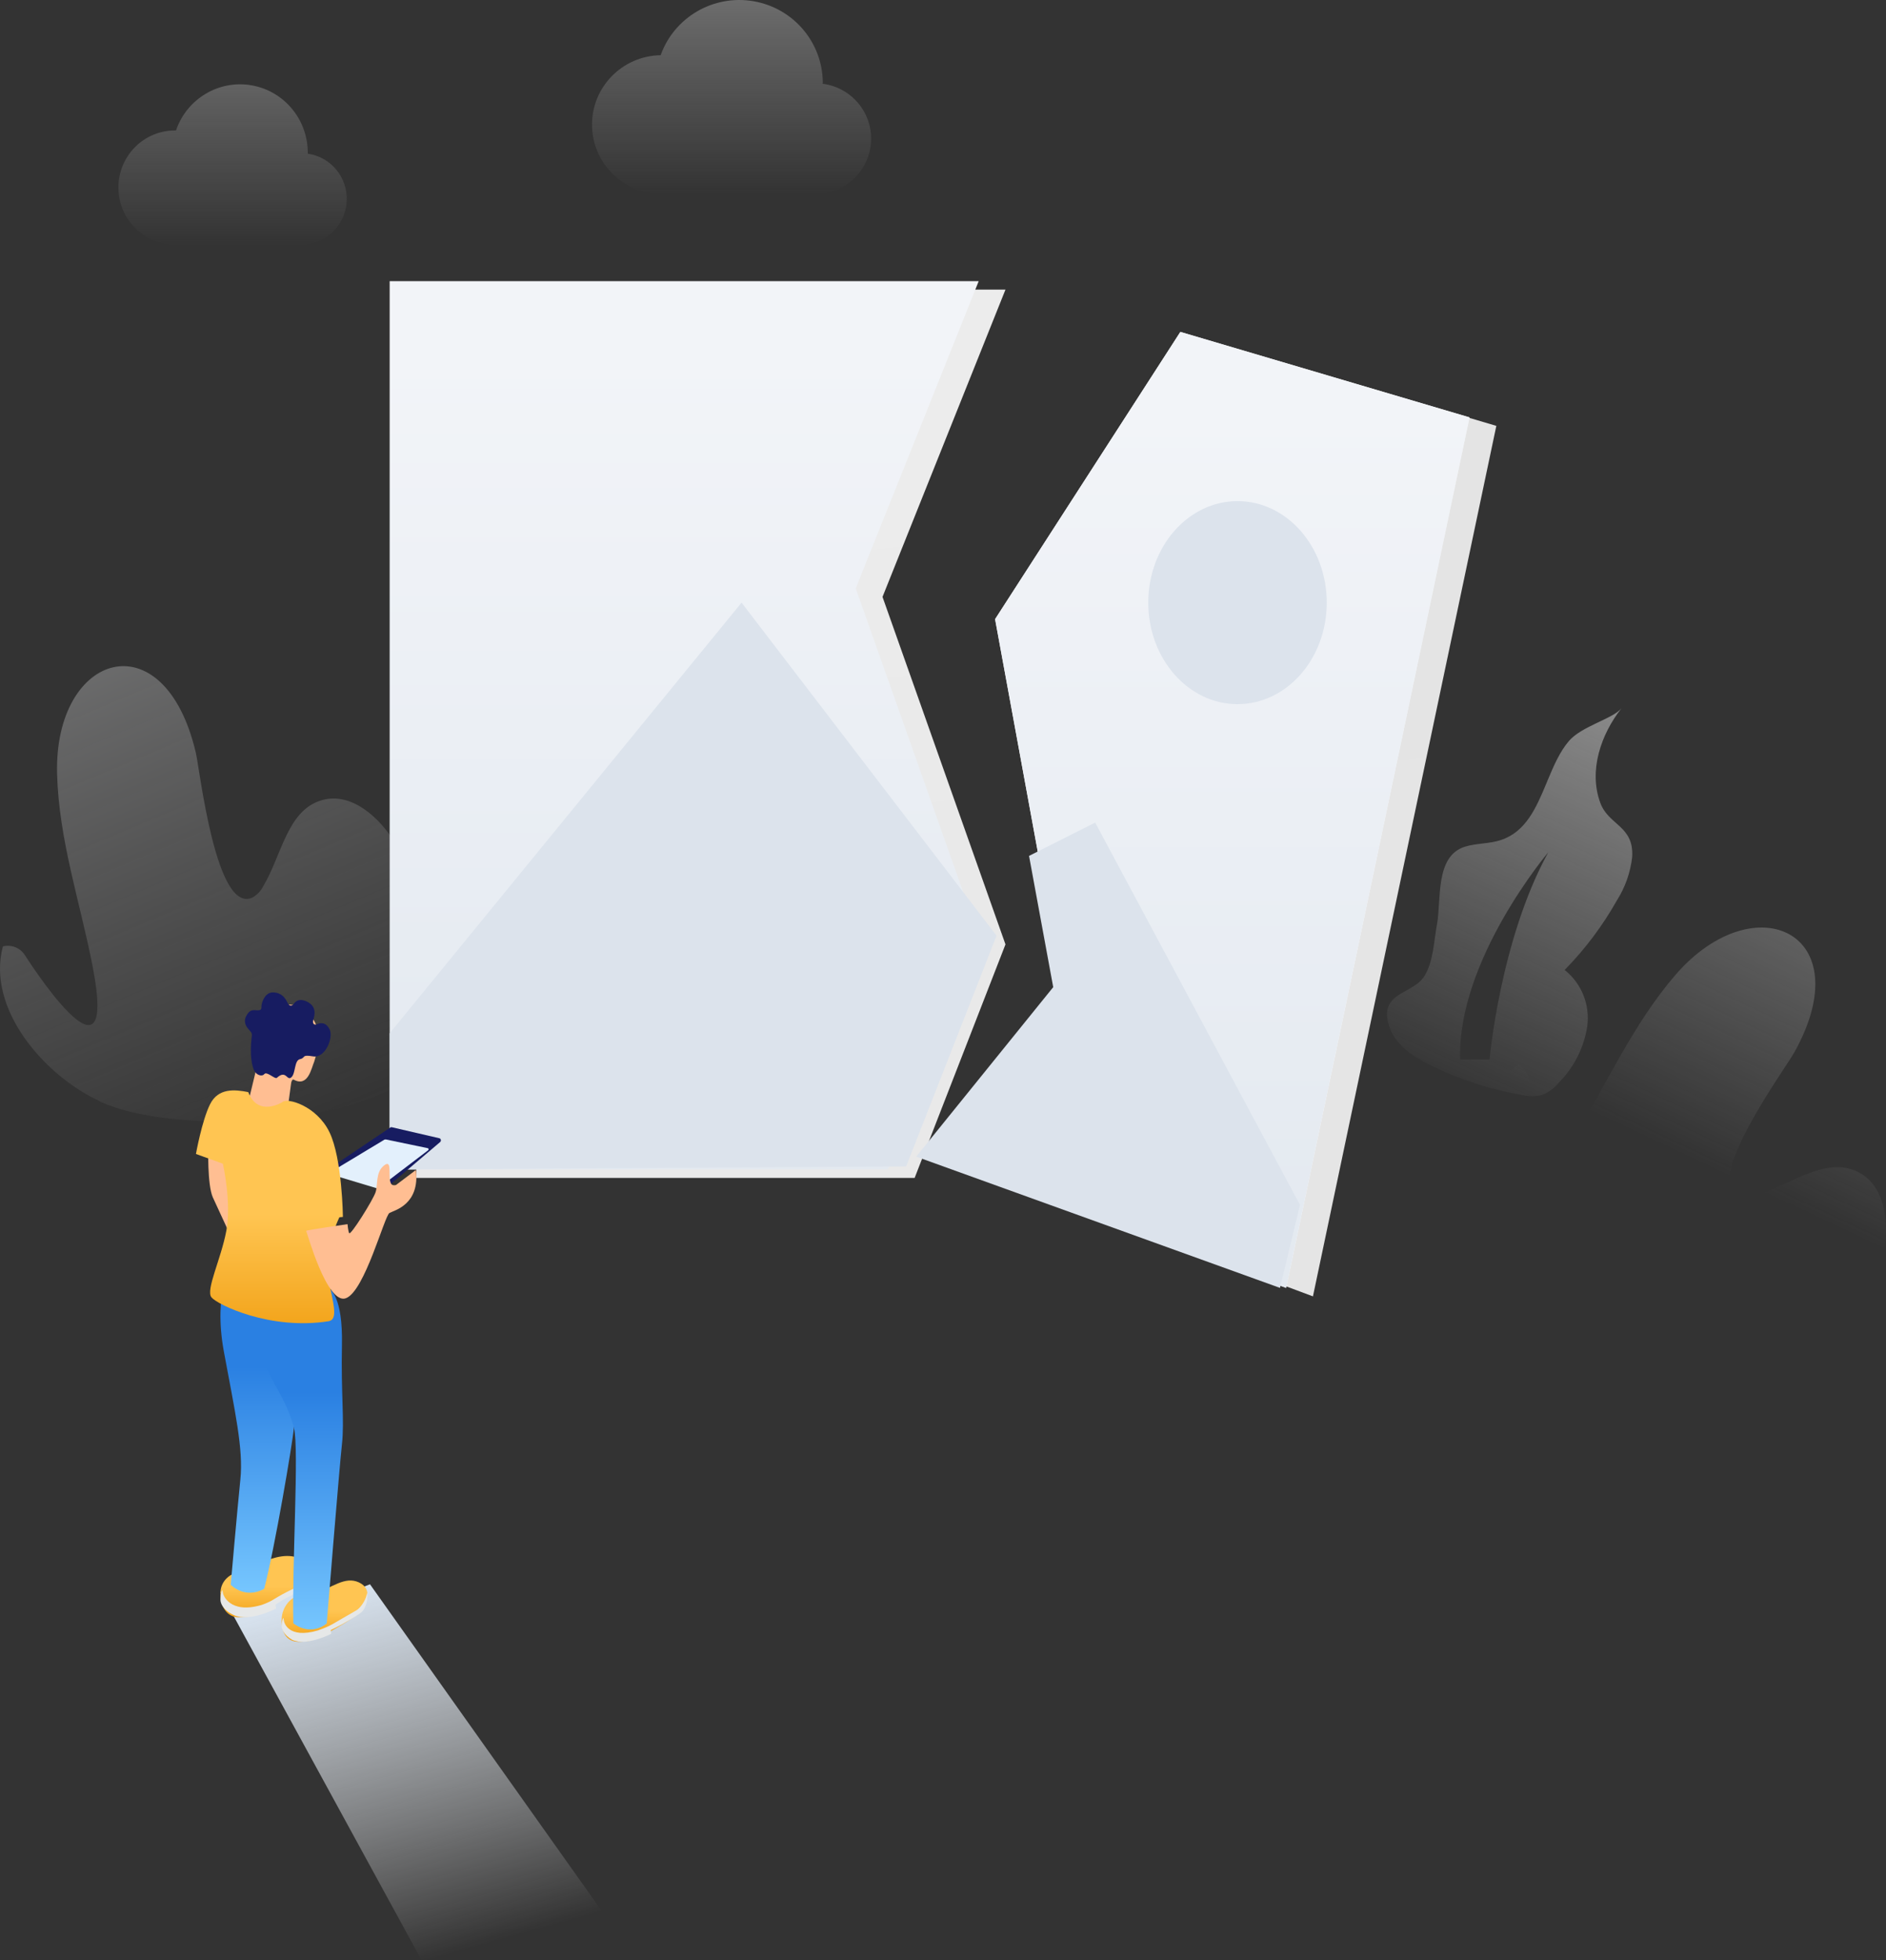 <?xml version="1.0" encoding="UTF-8"?>
<svg width="154px" height="160px" viewBox="0 0 154 160" version="1.1" xmlns="http://www.w3.org/2000/svg" xmlns:xlink="http://www.w3.org/1999/xlink">
    <rect x="0" y="0" width="154" height="160" fill="#333333" stroke="none"/>
    <!-- Generator: Sketch 63 (92445) - https://sketch.com -->
    <title>图标</title>
    <desc>Created with Sketch.</desc>
    <defs>
        <linearGradient x1="-44.814%" y1="-185.964%" x2="68.44%" y2="100%" id="linearGradient-1">
            <stop stop-color="#F2F4F8" offset="0%"></stop>
            <stop stop-color="#D2D2D2" stop-opacity="0" offset="100%"></stop>
        </linearGradient>
        <linearGradient x1="121.384%" y1="-110.864%" x2="54.657%" y2="55.587%" id="linearGradient-2">
            <stop stop-color="#D2D2D2" offset="0%"></stop>
            <stop stop-color="#D2D2D2" stop-opacity="0" offset="100%"></stop>
        </linearGradient>
        <linearGradient x1="98.852%" y1="-97.78%" x2="39.101%" y2="104.736%" id="linearGradient-3">
            <stop stop-color="#D2D2D2" offset="0%"></stop>
            <stop stop-color="#D2D2D2" stop-opacity="0" offset="100%"></stop>
        </linearGradient>
        <linearGradient x1="50%" y1="-230.116%" x2="50%" y2="100%" id="linearGradient-4">
            <stop stop-color="#D2D2D2" offset="0%"></stop>
            <stop stop-color="#D2D2D2" stop-opacity="0" offset="100%"></stop>
        </linearGradient>
        <linearGradient x1="50%" y1="-169.203%" x2="50%" y2="100%" id="linearGradient-5">
            <stop stop-color="#D2D2D2" offset="0%"></stop>
            <stop stop-color="#D2D2D2" stop-opacity="0" offset="100%"></stop>
        </linearGradient>
        <linearGradient x1="51.791%" y1="23.455%" x2="53.896%" y2="67.18%" id="linearGradient-6">
            <stop stop-color="#E4E4E4" offset="0%"></stop>
            <stop stop-color="#E5E5E5" offset="100%"></stop>
        </linearGradient>
        <linearGradient x1="51.791%" y1="23.455%" x2="53.896%" y2="67.18%" id="linearGradient-7">
            <stop stop-color="#EFEFEF" offset="0%"></stop>
            <stop stop-color="#F9F9F9" offset="100%"></stop>
        </linearGradient>
        <linearGradient x1="50%" y1="7.702%" x2="50%" y2="100%" id="linearGradient-8">
            <stop stop-color="#F2F4F8" offset="0%"></stop>
            <stop stop-color="#E3E9F0" offset="100%"></stop>
        </linearGradient>
        <polygon id="path-9" points="64.563 4.143 88.177 11.121 73.203 82.172 43.724 71.166 54.826 56.954 49.435 27.59"></polygon>
        <linearGradient x1="52.429%" y1="23.455%" x2="55.282%" y2="67.18%" id="linearGradient-10">
            <stop stop-color="#ECECEC" offset="0%"></stop>
            <stop stop-color="#E9E9E9" offset="100%"></stop>
        </linearGradient>
        <linearGradient x1="50%" y1="7.702%" x2="50%" y2="100%" id="linearGradient-11">
            <stop stop-color="#F2F4F8" offset="0%"></stop>
            <stop stop-color="#E3E9F0" offset="100%"></stop>
        </linearGradient>
        <linearGradient x1="50%" y1="0%" x2="50%" y2="91.444%" id="linearGradient-12">
            <stop stop-color="#DCE3EC" offset="0%"></stop>
            <stop stop-color="#DCE3EC" offset="100%"></stop>
        </linearGradient>
        <linearGradient x1="55.198%" y1="67.993%" x2="38.568%" y2="1.157%" id="linearGradient-13">
            <stop stop-color="#FFFFFF" stop-opacity="0" offset="0%"></stop>
            <stop stop-color="#D6E1ED" offset="100%"></stop>
        </linearGradient>
        <linearGradient x1="50.006%" y1="99.99%" x2="50.006%" y2="-0.026%" id="linearGradient-14">
            <stop stop-color="#F2A319" offset="0%"></stop>
            <stop stop-color="#FFC552" offset="47.96%"></stop>
        </linearGradient>
        <linearGradient x1="50.052%" y1="99.975%" x2="50.052%" y2="-0.068%" id="linearGradient-15">
            <stop stop-color="#F2A319" offset="0%"></stop>
            <stop stop-color="#FFC552" offset="47.96%"></stop>
        </linearGradient>
        <linearGradient x1="50.014%" y1="100.017%" x2="50.014%" y2="-0.004%" id="linearGradient-16">
            <stop stop-color="#78C8FF" offset="0%"></stop>
            <stop stop-color="#2A80E2" offset="69.03%"></stop>
        </linearGradient>
        <linearGradient x1="49.975%" y1="100.009%" x2="49.975%" y2="0.001%" id="linearGradient-17">
            <stop stop-color="#78C8FF" offset="0%"></stop>
            <stop stop-color="#2A80E2" offset="69.03%"></stop>
        </linearGradient>
        <linearGradient x1="49.978%" y1="99.99%" x2="49.978%" y2="-0.007%" id="linearGradient-18">
            <stop stop-color="#F2A319" offset="0%"></stop>
            <stop stop-color="#FFC552" offset="47.96%"></stop>
        </linearGradient>
    </defs>
    <g id="页面-1" stroke="none" stroke-width="1" fill="none" fill-rule="evenodd">
        <g id="数据已删除-缺省页2" transform="translate(-878, -414)" fill-rule="nonzero">
            <g id="图标" transform="translate(878, 414)">
                <g id="编组-2">
                    <g id="编组-2备份-5">
                        <path d="M8.135,89.874 C3.69,87.84 -1.13,82.382 0.236,77.247 C0.919,77.07 1.638,77.352 2.025,77.949 C2.025,77.949 9.737,90.134 7.573,78.924 C6.554,73.656 4.799,68.563 4.66,63.119 C4.432,53.228 13.405,50.485 15.985,61.414 C16.325,62.86 17.628,74.61 20.597,73.263 C20.979,73.059 21.289,72.741 21.484,72.351 C22.989,69.853 23.44,66.185 26.2,65.336 C28.62,64.564 31.006,66.69 32.309,68.885 C34.952,73.347 38.488,84.438 33.079,88.198 C27.67,91.958 14.022,92.554 8.183,89.923 L8.135,89.874 Z" id="路径" fill="url(#linearGradient-1)"></path>
                        <path d="M121.414,101.468 C119.426,96.997 119.475,89.768 123.987,86.912 C124.625,87.249 124.969,87.951 124.84,88.652 C124.84,88.652 122.436,102.757 128.365,93.088 C131.185,88.534 133.3,83.634 136.825,79.551 C143.304,72.107 151.94,76.148 146.519,85.886 C145.814,87.175 138.863,96.657 142.007,97.669 C142.433,97.772 142.88,97.746 143.29,97.593 C146.11,96.775 148.93,94.391 151.595,95.597 C153.935,96.657 154.302,99.804 153.809,102.292 C152.793,107.331 147.817,112.966 141.204,112.093 C134.451,111.192 124.037,107.359 121.435,101.516 L121.414,101.468 Z" id="路径" fill="url(#linearGradient-2)"></path>
                        <path d="M132.397,57.812 C130.746,59.912 129.688,62.886 130.677,65.545 C131.361,67.378 133.42,67.392 133.275,69.939 C133.133,71.211 132.703,72.433 132.017,73.508 C130.85,75.576 129.418,77.48 127.76,79.17 C129.142,80.261 129.845,82.016 129.605,83.774 C129.334,85.519 128.518,87.131 127.276,88.372 C126.91,88.825 126.434,89.172 125.894,89.38 C125.371,89.502 124.827,89.502 124.304,89.38 C121.733,88.938 119.236,88.13 116.888,86.979 C115.423,86.272 113.93,85.307 113.432,83.767 C112.862,82 113.769,81.439 114.758,80.885 L115.014,80.742 C115.525,80.454 116.026,80.14 116.328,79.639 C117.054,78.435 117.075,76.825 117.33,75.482 C117.704,73.501 117.151,69.891 119.597,69.114 C120.544,68.813 121.574,68.883 122.521,68.575 C124.578,67.912 125.429,65.953 126.254,63.972 L126.404,63.612 C126.879,62.473 127.369,61.352 128.099,60.492 C129.135,59.268 131.706,58.666 132.397,57.812 Z M126.426,69.562 C126.426,69.562 118.982,78.351 119.224,86.475 L121.629,86.475 C121.629,86.475 122.5,76.678 126.426,69.562 Z" id="形状结合" fill="url(#linearGradient-3)"></path>
                        <path d="M25.131,12.545 L25.131,12.545 C25.17,9.803 23.229,7.438 20.552,6.966 C17.875,6.494 15.255,8.056 14.371,10.649 C12.684,10.616 11.114,11.514 10.277,12.993 C9.439,14.471 9.468,16.292 10.352,17.743 C11.236,19.193 12.834,20.04 14.518,19.953 L24.676,19.953 C26.604,19.927 28.187,18.405 28.307,16.462 C28.426,14.519 27.042,12.812 25.131,12.545 L25.131,12.545 Z" id="路径" fill="url(#linearGradient-4)"></path>
                        <path d="M67.184,6.806 L67.184,6.772 C67.18,3.474 64.79,0.658 61.522,0.099 C58.254,-0.46 55.056,1.4 53.944,4.507 C50.8,4.557 48.292,7.131 48.342,10.257 C48.391,13.384 50.98,15.878 54.124,15.829 L66.582,15.829 C68.982,15.833 70.971,13.979 71.121,11.597 C71.271,9.214 69.531,7.128 67.149,6.833 L67.184,6.806 Z" id="路径" fill="url(#linearGradient-5)"></path>
                    </g>
                    <g id="编组-9" transform="translate(31.818, 22.947)">
                        <polygon id="路径-87" fill="url(#linearGradient-6)" points="66.75 4.834 90.364 11.812 75.389 82.863 45.911 71.857 57.012 57.645 51.621 28.28"></polygon>
                        <g id="路径-87备份">
                            <use fill="url(#linearGradient-7)" xlink:href="#path-9"></use>
                            <use fill="url(#linearGradient-8)" xlink:href="#path-9"></use>
                        </g>
                        <ellipse id="椭圆形" fill="#DCE3EC" cx="69.23" cy="26.24" rx="7.287" ry="8.286"></ellipse>
                        <polygon id="路径-15" fill="url(#linearGradient-10)" points="2.186 0.691 50.283 0.691 40.243 25.772 50.283 54.134 42.866 73.195 2.186 73.195"></polygon>
                        <polygon id="路径-15备份" fill="url(#linearGradient-11)" points="1.65696065e-13 0 48.097 0 38.057 25.081 48.097 53.443 40.68 72.505 1.65696065e-13 72.505"></polygon>
                        <polygon id="路径-65" fill="url(#linearGradient-12)" points="1.65696065e-13 61.389 28.734 26.24 49.554 53.422 42.173 72.257 1.65696065e-13 72.505"></polygon>
                        <polygon id="路径-88" fill="#DCE3EC" points="74.331 75.4 57.608 44.193 52.207 46.911 54.182 57.624 42.996 71.458 72.699 82.172"></polygon>
                    </g>
                    <g id="编组" transform="translate(15.273, 80.74)">
                        <polygon id="路径" fill="url(#linearGradient-13)" points="14.938 48.57 42.727 87.721 26.258 92.26 2.727 49.194 7.688 47.26 9.248 47.711 10.699 50.225"></polygon>
                        <path d="M10.169,2.317 C10.169,2.317 11.264,3.248 10.387,5.902 C10.161,6.411 9.891,8.04 8.699,7.375 C8.596,7.351 8.528,7.503 8.502,7.646 C8.476,7.786 8.156,10.239 8.156,10.239 L4.727,10.26 C4.727,10.26 6.313,4.196 6.288,3.006 C6.275,2.395 6.916,1.32 8.19,1.262 C9.455,1.197 10.169,2.317 10.169,2.317 Z" id="路径" fill="#FFBE92"></path>
                        <path d="M8.695,1.231 C8.695,1.231 9.006,0.578 9.87,1.054 C10.733,1.53 10.319,2.376 10.288,2.59 C10.257,2.8 10.376,2.965 10.629,2.852 C10.883,2.735 11.335,2.654 11.65,3.299 C11.961,3.945 11.297,5.65 10.292,5.481 C9.286,5.311 9.724,5.601 9.217,5.71 C8.757,5.811 8.868,6.831 8.542,7.166 C8.15,7.565 8.12,6.517 7.333,7.234 C7.183,7.371 6.516,6.678 6.312,6.924 C6.105,7.174 5.645,6.988 5.476,6.625 C5.307,6.263 5.107,5.408 5.272,3.949 C5.342,3.537 5.226,3.513 5.035,3.283 C4.843,3.054 4.566,2.691 4.846,2.163 C5.127,1.639 5.391,1.703 5.741,1.719 C6.09,1.735 6.074,1.594 6.078,1.364 C6.082,1.135 6.335,0.244 7.026,0.26 C7.717,0.276 8.012,0.711 8.189,1.078 C8.365,1.449 8.584,1.352 8.695,1.231 Z" id="路径" fill="#171C61"></path>
                        <path d="M1.735,12.845 C1.735,12.845 1.641,15.963 2.108,16.995 C2.574,18.027 4.085,21.26 4.085,21.26 L4.727,16.172 L3.593,12.26 L1.735,12.845 Z" id="路径" fill="#FFBE92"></path>
                        <path d="M11.802,14.513 L16.604,11.283 C16.635,11.263 16.673,11.254 16.712,11.263 L20.605,12.164 C20.736,12.193 20.77,12.382 20.667,12.472 L16.255,16.225 C16.217,16.258 16.167,16.266 16.121,16.254 L11.836,14.83 C11.71,14.785 11.687,14.592 11.802,14.513 Z" id="路径" fill="#171C61"></path>
                        <path d="M11.794,14.883 L16.123,12.275 C16.156,12.271 16.188,12.263 16.221,12.26 L19.653,12.973 C19.73,12.988 19.755,13.091 19.689,13.142 L15.635,16.231 C15.602,16.258 15.557,16.266 15.516,16.254 L11.826,15.143 C11.712,15.104 11.691,14.946 11.794,14.883 Z" id="路径" fill="#E3F0FC"></path>
                        <path d="M3.644,47.779 C3.644,47.779 2.755,48.197 2.728,49.247 C2.702,50.297 3.197,51.288 4.261,51.259 C5.324,51.229 5.767,51.111 6.41,50.559 C7.053,50.006 8.805,49.04 9.251,48.808 C9.698,48.576 10.148,46.733 9.009,46.383 C7.87,46.033 6.803,46.476 5.297,47.088 C4.457,47.248 4.435,47.121 3.644,47.779 Z" id="路径" fill="url(#linearGradient-14)"></path>
                        <path d="M2.946,49.36 C2.946,49.36 3.437,51.045 6.109,50.249 C6.848,49.989 7.117,49.765 7.44,49.581 C7.898,49.316 8.595,48.94 9.603,48.536 C10.208,48.38 10.733,47.604 10.64,47.26 C10.846,47.604 10.682,48.348 10.187,48.652 C9.691,48.952 8.091,49.649 7.78,49.869 C7.474,50.085 7.23,50.221 7.23,50.221 L7.268,50.553 C7.268,50.553 5.143,51.677 3.828,51.089 C2.912,50.665 2.719,50.097 2.728,49.817 C2.732,49.693 2.757,49.196 2.879,49.036 C2.904,49.172 2.946,49.36 2.946,49.36 Z" id="路径" fill="#E6E8E8"></path>
                        <path d="M8.483,49.827 C8.483,49.827 7.757,50.381 7.729,51.403 C7.701,52.425 8.054,53.288 9.17,53.259 C10.286,53.23 10.679,52.988 11.426,52.577 C12.57,51.949 14.035,51.083 14.305,50.615 C14.579,50.143 15.226,48.969 14.031,48.414 C12.895,47.889 11.867,48.821 10.286,49.416 C9.409,49.568 9.313,49.186 8.483,49.827 Z" id="路径" fill="url(#linearGradient-15)"></path>
                        <path d="M7.925,51.612 C7.925,51.612 8.216,53.07 10.693,52.333 C11.377,52.094 11.696,51.929 11.995,51.755 C12.419,51.513 12.963,51.185 13.823,50.699 C14.254,50.452 14.744,49.576 14.658,49.26 C14.849,49.576 14.627,50.563 14.2,50.883 C13.725,51.24 13.029,51.627 12.656,51.836 C12.353,52.006 11.735,52.304 11.735,52.304 L11.77,52.61 C11.77,52.61 9.803,53.644 8.586,53.103 C7.863,52.687 7.75,52.194 7.73,52.024 C7.715,51.91 7.758,51.454 7.87,51.306 C7.886,51.439 7.925,51.612 7.925,51.612 Z" id="路径" fill="#E6E8E8"></path>
                        <path d="M3.656,22.26 C3.656,22.26 2.108,24.713 3.009,29.588 C3.911,34.467 4.61,37.525 4.355,40.002 C4.101,42.484 3.566,48.608 3.566,48.608 C3.566,48.608 4.7,49.816 6.296,48.942 C7.167,45.626 8.634,36.936 8.716,35.849 C8.789,34.93 8.496,31.953 8.073,28.943 C7.651,25.934 7.482,23.984 7.482,23.984 L3.656,22.26 Z" id="路径" fill="url(#linearGradient-16)"></path>
                        <path d="M11.675,24.467 C11.675,24.552 12.73,25.059 12.648,29.042 C12.565,33.025 12.863,35.197 12.648,37.144 C12.432,39.09 11.406,51.763 11.406,51.763 C11.406,51.763 10.186,52.885 8.68,51.755 C8.56,47.098 9.156,37.519 8.734,35.842 C7.708,31.748 4.547,30.422 6.194,24.634 C9.081,23.904 11.675,24.467 11.675,24.467 Z" id="路径" fill="url(#linearGradient-17)"></path>
                        <path d="M7.778,9.219 C7.778,9.219 5.791,10.47 4.999,8.399 C3.874,8.173 2.542,8.058 1.879,9.391 C1.213,10.724 0.727,13.447 0.727,13.447 L2.926,14.242 C2.926,14.242 3.643,17.392 3.208,19.717 C2.773,22.042 1.507,24.552 1.993,25.15 C2.479,25.745 6.778,27.861 11.587,27.094 C12.359,26.918 11.94,25.634 11.505,23.506 C11.07,21.378 12.441,18.614 12.441,18.614 L12.727,18.585 C12.727,18.585 12.676,13.82 11.626,11.663 C10.576,9.506 8.162,8.821 7.778,9.219 Z" id="路径" fill="url(#linearGradient-18)"></path>
                        <path d="M17.07,15.975 C17.07,15.975 16.707,16.097 16.635,15.805 C16.635,15.805 16.635,15.805 16.635,15.805 C16.614,15.766 16.597,15.718 16.585,15.653 C16.445,15.023 16.737,13.849 16.061,14.405 C15.386,14.962 15.593,15.94 15.399,16.558 C15.205,17.175 13.335,20.162 13.238,19.91 C13.154,19.758 13.103,19.175 13.103,19.175 C13.103,19.175 9.69,19.671 9.728,19.719 C9.77,19.762 11.42,25.776 12.964,25.224 C14.509,24.667 16.12,18.484 16.53,18.262 C16.943,18.036 19.011,17.588 18.694,14.749 L17.07,15.975 Z" id="路径" fill="#FFBE92"></path>
                    </g>
                </g>
            </g>
        </g>
    </g>
</svg>